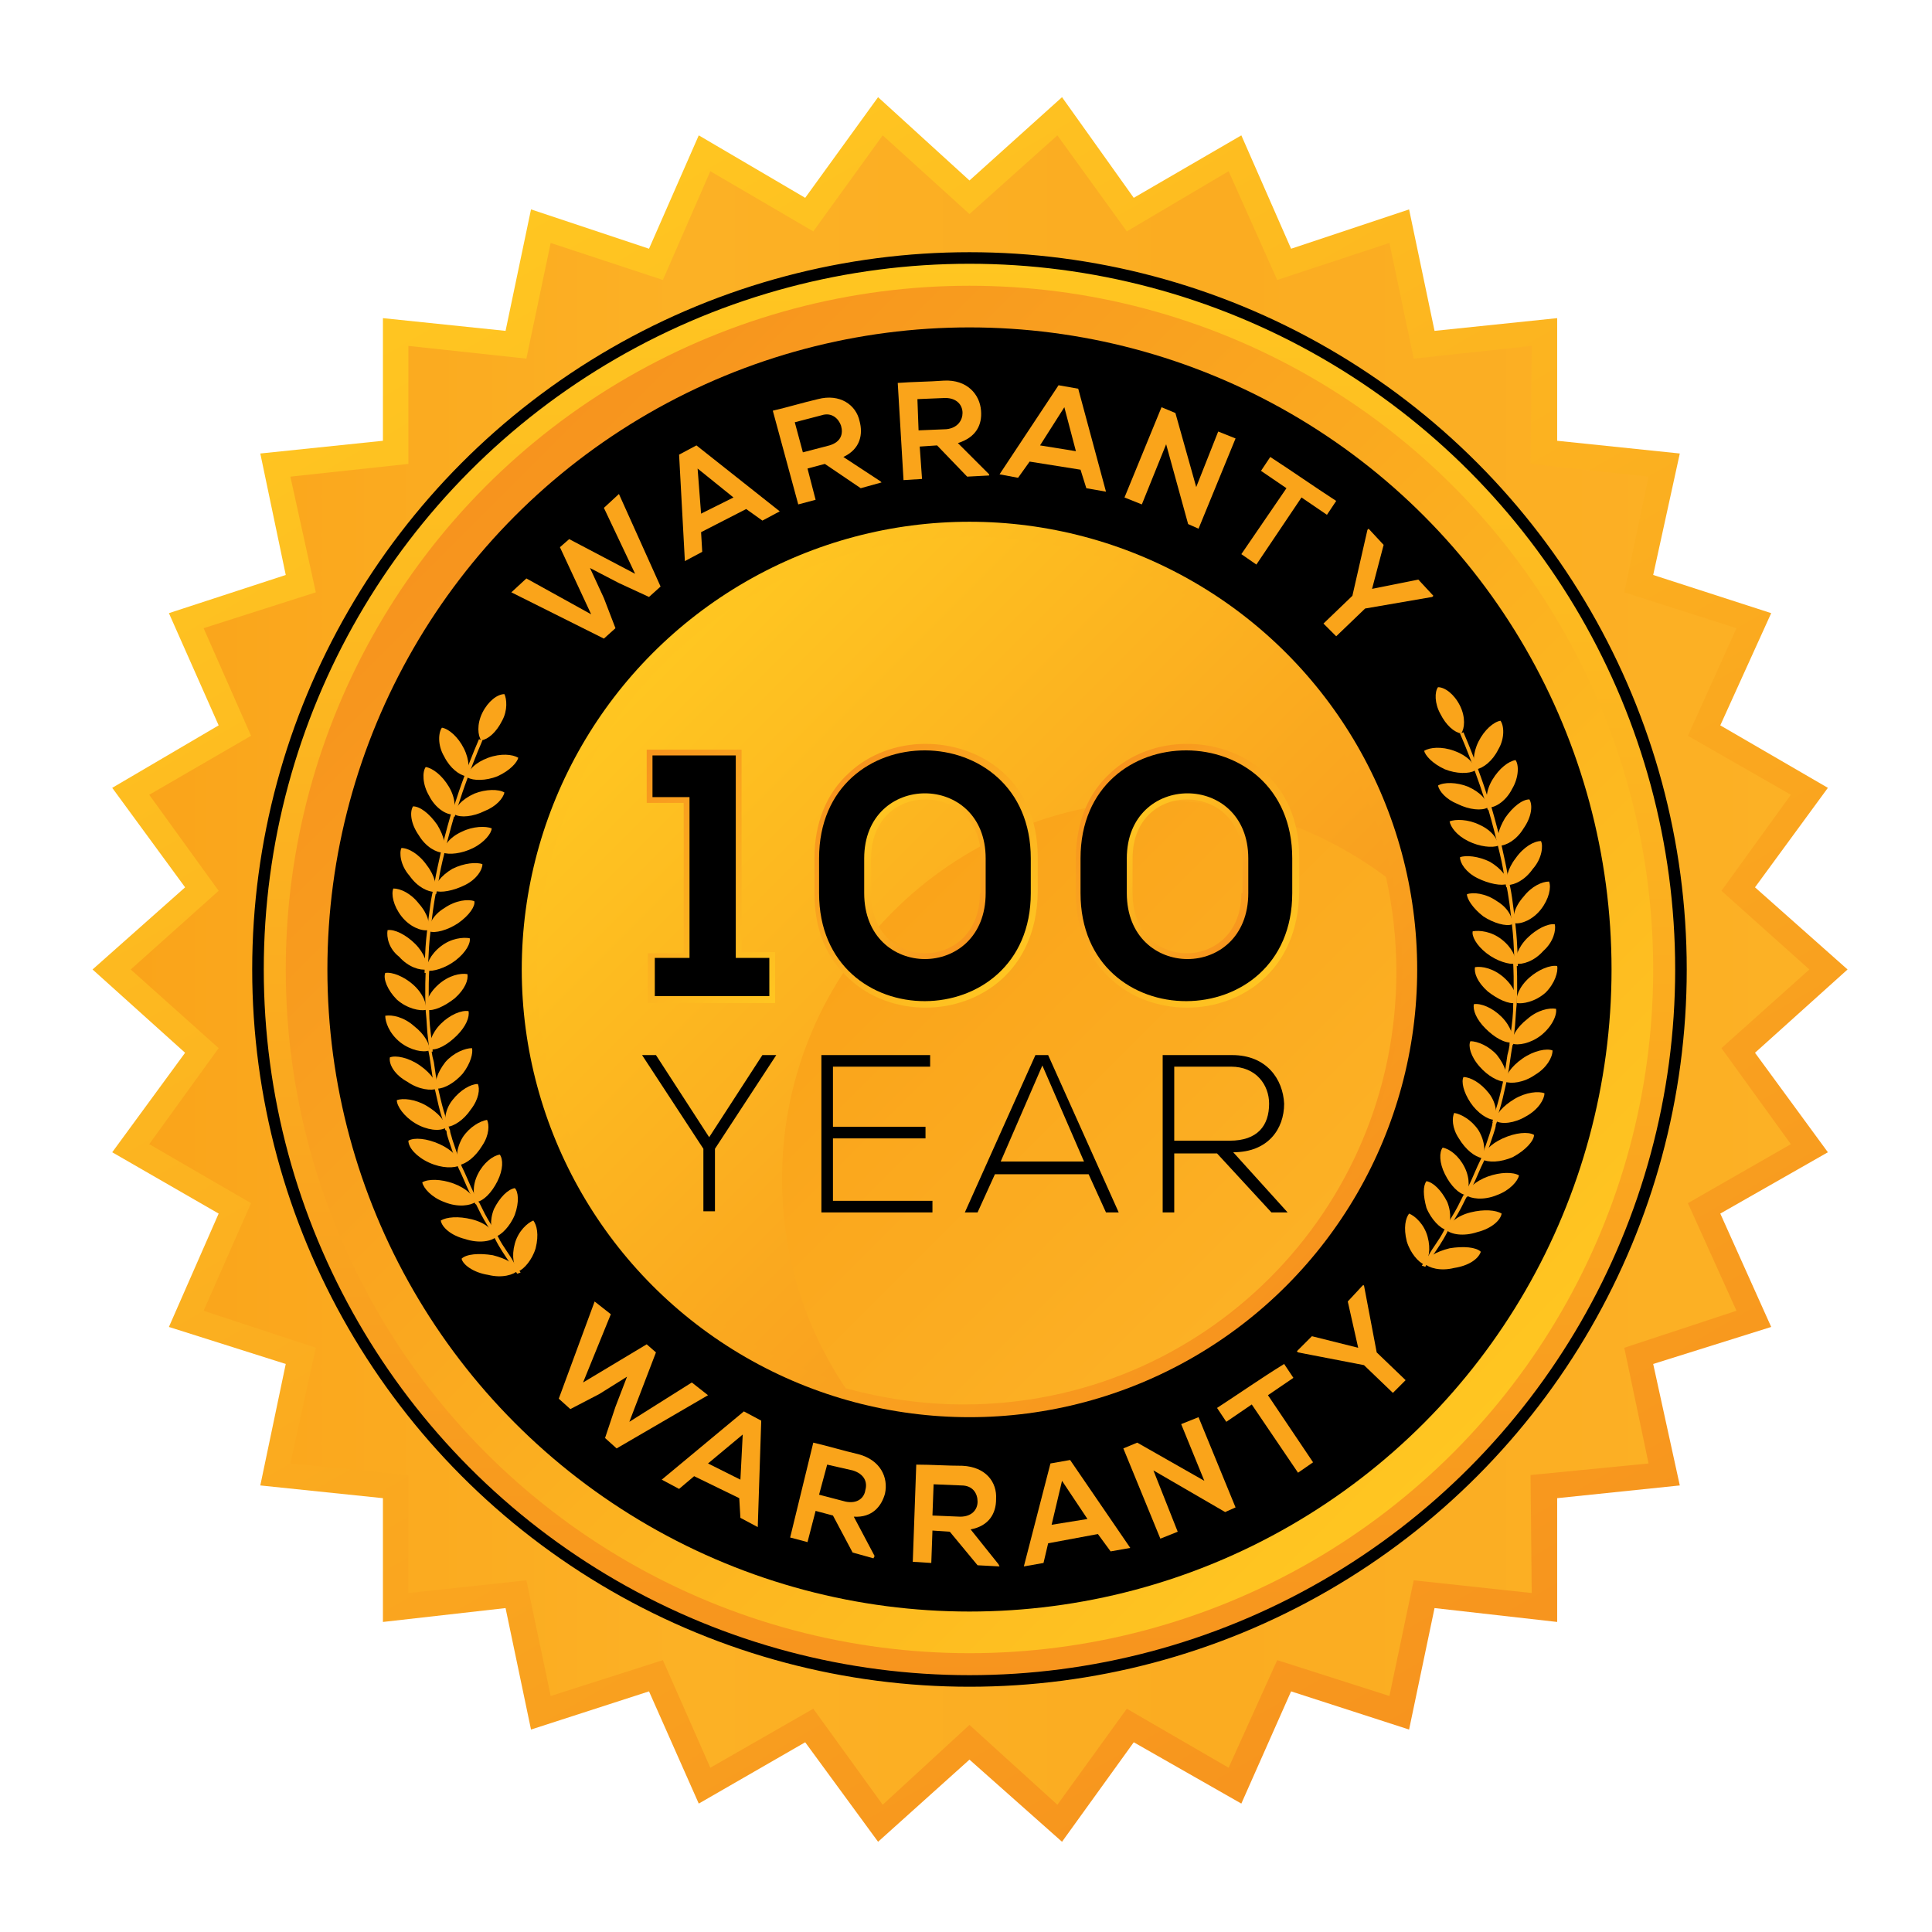 <?xml version="1.0" encoding="utf-8"?>
<!-- Generator: Adobe Illustrator 19.2.1, SVG Export Plug-In . SVG Version: 6.00 Build 0)  -->
<svg version="1.1" id="Layer_1" xmlns="http://www.w3.org/2000/svg" xmlns:xlink="http://www.w3.org/1999/xlink" x="0px" y="0px"
	 viewBox="0 0 167 167" style="enable-background:new 0 0 167 167;" xml:space="preserve">
<style type="text/css">
	.st0{fill:url(#SVGID_1_);}
	.st1{fill:url(#SVGID_2_);}
	.st2{fill:url(#SVGID_3_);stroke:#000000;stroke-miterlimit:10;}
	.st3{fill:url(#SVGID_4_);}
	.st4{fill:url(#SVGID_5_);}
	.st5{fill:url(#SVGID_6_);}
	.st6{fill:url(#SVGID_7_);}
	.st7{fill:#FAA41A;}
	.st8{fill:url(#SVGID_8_);}
	.st9{fill:url(#SVGID_9_);}
	.st10{fill:url(#SVGID_10_);}
	.st11{fill:url(#SVGID_11_);}
	.st12{fill:url(#SVGID_12_);}
</style>
<linearGradient id="SVGID_1_" gradientUnits="userSpaceOnUse" x1="121.751" y1="149.498" x2="45.914" y2="18.143">
	<stop  offset="0" style="stop-color:#F7941E"/>
	<stop  offset="1" style="stop-color:#FFC621"/>
</linearGradient>
<polygon class="st0" points="83.8,15.6 91.8,8.4 98,17.1 107.3,11.7 111.6,21.5 121.8,18.1 124,28.6 134.6,27.5 134.6,38.1 
	145.2,39.2 142.9,49.7 153.1,53 148.7,62.7 158,68.1 151.7,76.7 159.7,83.8 151.7,91 158,99.6 148.7,104.9 153.1,114.7 142.9,117.9 
	145.2,128.4 134.6,129.5 134.6,140.2 124,139 121.8,149.5 111.6,146.2 107.3,155.9 98,150.6 91.8,159.2 83.8,152.1 75.9,159.2 
	69.6,150.6 60.4,155.9 56.1,146.2 45.9,149.5 43.7,139 33.1,140.2 33.1,129.5 22.5,128.4 24.7,117.9 14.6,114.7 18.9,104.9 
	9.7,99.6 16,91 8,83.8 16,76.7 9.7,68.1 18.9,62.7 14.6,53 24.7,49.7 22.5,39.2 33.1,38.1 33.1,27.5 43.7,28.6 45.9,18.1 56.1,21.5 
	60.4,11.7 69.6,17.1 75.9,8.4 "/>
<linearGradient id="SVGID_2_" gradientUnits="userSpaceOnUse" x1="11.297" y1="83.82" x2="156.368" y2="83.82">
	<stop  offset="0" style="stop-color:#FAA41A"/>
	<stop  offset="0.329" style="stop-color:#FCB125"/>
	<stop  offset="0.639" style="stop-color:#FBAC21"/>
	<stop  offset="1" style="stop-color:#FCB125"/>
</linearGradient>
<polygon class="st1" points="83.8,18.5 91.4,11.7 97.4,20 106.2,14.8 110.4,24.2 120.1,21 122.2,31 132.4,29.9 132.3,40.1 
	142.5,41.2 140.4,51.2 150.1,54.3 145.9,63.6 154.8,68.7 148.8,77 156.4,83.8 148.8,90.6 154.8,98.9 145.9,104 150.1,113.3 
	140.4,116.5 142.5,126.5 132.3,127.5 132.4,137.7 122.2,136.6 120.1,146.6 110.4,143.5 106.2,152.8 97.4,147.7 91.4,156 83.8,149.1 
	76.3,156 70.3,147.7 61.4,152.8 57.3,143.5 47.6,146.6 45.5,136.6 35.3,137.7 35.3,127.5 25.1,126.5 27.3,116.5 17.6,113.3 
	21.7,104 12.9,98.9 18.9,90.6 11.3,83.8 18.9,77 12.9,68.7 21.7,63.6 17.6,54.3 27.3,51.2 25.1,41.2 35.3,40.1 35.3,29.9 45.5,31 
	47.6,21 57.3,24.2 61.4,14.8 70.3,20 76.3,11.7 "/>
<linearGradient id="SVGID_3_" gradientUnits="userSpaceOnUse" x1="83.832" y1="145.32" x2="83.832" y2="22.32">
	<stop  offset="0" style="stop-color:#F7941E"/>
	<stop  offset="1" style="stop-color:#FFC621"/>
</linearGradient>
<circle class="st2" cx="83.8" cy="83.8" r="61.5"/>
<linearGradient id="SVGID_4_" gradientUnits="userSpaceOnUse" x1="-1947.196" y1="412.418" x2="-1829.083" y2="412.418" gradientTransform="matrix(0.707 0.707 -0.707 0.707 1710.573 1127.312)">
	<stop  offset="0" style="stop-color:#F7941E"/>
	<stop  offset="1" style="stop-color:#FFC621"/>
</linearGradient>
<circle class="st3" cx="83.8" cy="83.8" r="59.1"/>
<circle cx="83.8" cy="83.8" r="55.5"/>
<linearGradient id="SVGID_5_" gradientUnits="userSpaceOnUse" x1="111.225" y1="111.183" x2="56.44" y2="56.397">
	<stop  offset="0" style="stop-color:#F7941E"/>
	<stop  offset="1" style="stop-color:#FFC621"/>
</linearGradient>
<circle class="st4" cx="83.8" cy="83.8" r="38.7"/>
<linearGradient id="SVGID_6_" gradientUnits="userSpaceOnUse" x1="110.275" y1="110.233" x2="57.39" y2="57.347">
	<stop  offset="0" style="stop-color:#F7941E"/>
	<stop  offset="1" style="stop-color:#FFC621"/>
</linearGradient>
<circle class="st5" cx="83.8" cy="83.8" r="37.4"/>
<linearGradient id="SVGID_7_" gradientUnits="userSpaceOnUse" x1="77.288" y1="78.757" x2="109.414" y2="110.883">
	<stop  offset="0" style="stop-color:#FAA41A"/>
	<stop  offset="1" style="stop-color:#FCB125"/>
</linearGradient>
<path class="st6" d="M67.6,101.9c0,6.7,2,12.9,5.5,18.1c3.3,0.9,6.7,1.4,10.2,1.4c20.7,0,37.4-16.7,37.4-37.4c0-2.8-0.3-5.5-0.9-8.2
	c-5.5-4.1-12.3-6.6-19.6-6.6C82.2,69.3,67.6,83.9,67.6,101.9z"/>
<g>
	<path class="st7" d="M57.1,50.7l-1,0.9l-2.6-1.2L51,49.1l1.2,2.6l1,2.6l-1,0.9l-8-4l1.3-1.2l5.6,3.1l-2.7-5.8l0.8-0.7l5.7,3
		l-2.7-5.7l1.3-1.2L57.1,50.7z"/>
	<path class="st7" d="M64.5,44l-3.9,2l0.1,1.7l-1.5,0.8l-0.5-9.2l1.5-0.8l7.2,5.7l-1.5,0.8L64.5,44z M60.3,40.5l0.3,3.9l2.8-1.4
		L60.3,40.5z"/>
	<path class="st7" d="M76.2,41.7l-1.8,0.5l-3.1-2.1l-1.5,0.4l0.7,2.7L69,43.6l-2.2-8.1c1.3-0.3,2.6-0.7,3.9-1
		c1.9-0.5,3.3,0.5,3.6,1.9c0.3,1.1,0.1,2.4-1.4,3.1l3.2,2.1L76.2,41.7z M68.7,36.5l0.7,2.6l2.3-0.6c1-0.3,1.2-1,1-1.7
		c-0.2-0.6-0.8-1.2-1.7-0.9L68.7,36.5z"/>
	<path class="st7" d="M85.5,41.1l-1.9,0.1L81,38.5l-1.5,0.1l0.2,2.8l-1.6,0.1l-0.5-8.4c1.3-0.1,2.7-0.1,4-0.2c2-0.1,3.1,1.2,3.2,2.6
		c0.1,1.2-0.4,2.3-2,2.8l2.7,2.7L85.5,41.1z M79.3,34.5l0.1,2.7l2.4-0.1c1-0.1,1.4-0.8,1.4-1.4c0-0.7-0.5-1.3-1.5-1.3L79.3,34.5z"/>
	<path class="st7" d="M93.4,40.6L89,39.9l-1,1.4L86.4,41l5.1-7.7l1.7,0.3l2.4,8.9l-1.7-0.3L93.4,40.6z M92,35.2l-2.1,3.3L93,39
		L92,35.2z"/>
	<path class="st7" d="M105.3,37.3l1.5,0.6l-3.2,7.8l-0.9-0.4l0,0l-1.9-6.9l-2.1,5.2l-1.5-0.6l3.2-7.8l1.2,0.5l1.8,6.4L105.3,37.3z"
		/>
	<path class="st7" d="M111.2,42.2l-2.2-1.5l0.8-1.2c2,1.3,3.7,2.5,5.7,3.8l-0.8,1.2l-2.2-1.5l-3.9,5.8l-1.3-0.9L111.2,42.2z"/>
	<path class="st7" d="M118.6,50.9l4-0.8l1.3,1.4l-0.1,0.1l-5.8,1l-2.5,2.4l-1.1-1.1l2.5-2.4l1.3-5.7l0.1-0.1l1.3,1.4L118.6,50.9z"/>
</g>
<g>
	<path d="M60.8,99.3l-5.3-8.1v0h1.2l4.6,7.1l4.6-7.1h1.2v0l-5.3,8.1v5.4h-1V99.3z"/>
	<path d="M72,97.4h8v1h-8v5.4h8.6v1H71V91.2h9.4v1H72V97.4z"/>
	<path d="M95.6,104.8l-1.5-3.3H86l-1.5,3.3h-1.1l6.1-13.6h1.1l6.1,13.6H95.6z M93.7,100.4l-3.6-8.3l-3.6,8.3H93.7z"/>
	<path d="M111.3,104.8h-1.4l-4.7-5.1h-3.7v5.1h-1V91.2c2,0,4,0,6,0c3,0,4.4,2.1,4.5,4.2c0,2.2-1.4,4.2-4.4,4.2L111.3,104.8z
		 M101.5,98.6h4.8c2.4,0,3.4-1.3,3.4-3.2c0-1.6-1.1-3.2-3.3-3.2h-4.9V98.6z"/>
</g>
<g>
	<linearGradient id="SVGID_8_" gradientUnits="userSpaceOnUse" x1="52.515" y1="68.205" x2="68.967" y2="84.656">
		<stop  offset="0" style="stop-color:#F7941E"/>
		<stop  offset="1" style="stop-color:#FFC621"/>
	</linearGradient>
	<path class="st8" d="M67,86.7H56v-4.3h3.1V69.4h-3.2v-4.6h8.2v17.5H67V86.7z M57,85.7H66v-2.3h-2.9V65.8h-6.2v2.6h3.2v14.9H57V85.7
		z"/>
	<path d="M56.5,82.8h3.1V68.9h-3.2v-3.6h7.2v17.5h2.9v3.3h-9.9V82.8z"/>
</g>
<g>
	<linearGradient id="SVGID_9_" gradientUnits="userSpaceOnUse" x1="72.227" y1="67.957" x2="87.757" y2="83.488">
		<stop  offset="0" style="stop-color:#F7941E"/>
		<stop  offset="1" style="stop-color:#FFC621"/>
	</linearGradient>
	<path class="st9" d="M80,87.1c-2.5,0-4.9-0.9-6.6-2.5c-2-1.8-3-4.3-3-7.4v-3c0-3,1-5.6,3-7.4c1.7-1.6,4.1-2.5,6.6-2.5
		c4.7,0,9.7,3.1,9.7,9.8v3C89.6,84,84.6,87.1,80,87.1z M80,65.4c-2.3,0-4.4,0.8-5.9,2.2c-1.8,1.6-2.7,3.9-2.7,6.6v3
		c0,2.7,0.9,5,2.7,6.6c1.6,1.4,3.7,2.2,5.9,2.2c4.2,0,8.7-2.8,8.7-8.8v-3C88.6,68.2,84.1,65.4,80,65.4z"/>
	<linearGradient id="SVGID_10_" gradientUnits="userSpaceOnUse" x1="84.993" y1="80.768" x2="74.939" y2="70.715">
		<stop  offset="0" style="stop-color:#F7941E"/>
		<stop  offset="1" style="stop-color:#FFC621"/>
	</linearGradient>
	<path class="st10" d="M80,68.1c-1.5,0-2.9,0.5-3.9,1.5c-1.2,1.1-1.8,2.7-1.8,4.6v3c0,1.9,0.6,3.5,1.8,4.6c1,1,2.4,1.6,4,1.6
		c2.9,0,5.7-2.1,5.7-6.2v-3C85.7,70.2,82.8,68.1,80,68.1z M84.7,77.2c0,3.6-2.5,5.2-4.7,5.2c-2.3,0-4.7-1.6-4.7-5.2v-3
		c0-3.5,2.4-5.1,4.7-5.1c2.3,0,4.8,1.6,4.8,5.1V77.2z"/>
	<path d="M70.8,74.2c0-12.5,18.3-12.4,18.3,0v3c0,12.4-18.3,12.5-18.3,0V74.2z M74.7,77.2c0,7.6,10.5,7.6,10.5,0v-3
		c0-7.5-10.5-7.5-10.5,0V77.2z"/>
</g>
<g>
	<linearGradient id="SVGID_11_" gradientUnits="userSpaceOnUse" x1="94.844" y1="67.957" x2="110.375" y2="83.488">
		<stop  offset="0" style="stop-color:#F7941E"/>
		<stop  offset="1" style="stop-color:#FFC621"/>
	</linearGradient>
	<path class="st11" d="M102.6,87.1c-2.5,0-4.9-0.9-6.6-2.5c-2-1.8-3-4.3-3-7.4v-3c0-3,1-5.6,3-7.4c1.7-1.6,4.1-2.5,6.6-2.5
		c4.7,0,9.7,3.1,9.7,9.8v3C112.2,84,107.2,87.1,102.6,87.1z M102.6,65.4c-2.3,0-4.4,0.8-5.9,2.2c-1.8,1.6-2.7,3.9-2.7,6.6v3
		c0,2.7,0.9,5,2.7,6.6c1.6,1.4,3.7,2.2,5.9,2.2c4.2,0,8.7-2.8,8.7-8.8v-3C111.2,68.2,106.8,65.4,102.6,65.4z"/>
	<linearGradient id="SVGID_12_" gradientUnits="userSpaceOnUse" x1="107.611" y1="80.768" x2="97.557" y2="70.715">
		<stop  offset="0" style="stop-color:#F7941E"/>
		<stop  offset="1" style="stop-color:#FFC621"/>
	</linearGradient>
	<path class="st12" d="M102.6,68.1c-1.5,0-2.9,0.5-3.9,1.5c-1.2,1.1-1.8,2.7-1.8,4.6v3c0,1.9,0.6,3.5,1.8,4.6c1,1,2.4,1.6,4,1.6
		c2.9,0,5.7-2.1,5.7-6.2v-3C108.3,70.2,105.4,68.1,102.6,68.1z M107.3,77.2c0,3.6-2.5,5.2-4.7,5.2c-2.3,0-4.7-1.6-4.7-5.2v-3
		c0-3.5,2.4-5.1,4.7-5.1c2.3,0,4.8,1.6,4.8,5.1V77.2z"/>
	<path d="M93.4,74.2c0-12.5,18.3-12.4,18.3,0v3c0,12.4-18.3,12.5-18.3,0V74.2z M97.4,77.2c0,7.6,10.5,7.6,10.5,0v-3
		c0-7.5-10.5-7.5-10.5,0V77.2z"/>
</g>
<g>
	<g>
		<path class="st7" d="M124.3,59.4c0.6,0,1.4,0.6,1.9,1.6c0.5,1,0.4,2,0.1,2.4c-0.6-0.1-1.3-0.7-1.8-1.7
			C124,60.8,124,59.8,124.3,59.4z"/>
	</g>
	<g>
		<path class="st7" d="M128.9,69.9c0,0-0.5-1.7-1.1-3.3c-0.6-1.7-1.3-3.3-1.3-3.3l-0.3,0.1c0,0,0.7,1.6,1.3,3.3
			c0.6,1.6,1.1,3.3,1.1,3.3L128.9,69.9z"/>
		<g>
			<path class="st7" d="M129.7,62.3c-0.6,0.1-1.4,0.8-1.9,1.8c-0.5,1-0.5,2-0.2,2.4c0.6-0.1,1.4-0.7,1.9-1.7
				C130.1,63.8,130,62.7,129.7,62.3z"/>
			<path class="st7" d="M123.1,64.9c0.5-0.3,1.5-0.4,2.6,0c1.1,0.4,1.8,1.1,1.8,1.7c-0.5,0.3-1.6,0.3-2.6-0.1
				C123.8,66,123.2,65.3,123.1,64.9z"/>
		</g>
		<g>
			<path class="st7" d="M124.3,67.9c0.5-0.3,1.6-0.3,2.6,0.1c1.1,0.5,1.7,1.2,1.7,1.8l0,0c-0.5,0.3-1.6,0.2-2.6-0.3
				C125,69.1,124.4,68.4,124.3,67.9z"/>
			<path class="st7" d="M131,65.7c-0.6,0.1-1.4,0.7-2,1.7c-0.6,1-0.6,2-0.3,2.4l0,0c0.6,0,1.5-0.6,2-1.6
				C131.3,67.2,131.3,66.1,131,65.7z"/>
		</g>
	</g>
	<g>
		<path class="st7" d="M130.5,76.6c0,0-0.1-0.4-0.2-1.1c-0.1-0.6-0.3-1.5-0.5-2.4c-0.4-1.7-0.9-3.4-0.9-3.4l-0.3,0.1
			c0,0,0.5,1.7,0.9,3.4c0.2,0.8,0.4,1.7,0.5,2.4c0.1,0.6,0.2,1.1,0.2,1.1L130.5,76.6z"/>
		<g>
			<path class="st7" d="M132.2,69.1c-0.6,0-1.4,0.6-2.1,1.6c-0.6,1-0.8,1.9-0.5,2.4c0.6,0,1.5-0.5,2.1-1.5
				C132.4,70.6,132.5,69.6,132.2,69.1z"/>
			<path class="st7" d="M125.3,71c0.5-0.2,1.6-0.2,2.6,0.3c1.1,0.5,1.6,1.3,1.6,1.8c-0.5,0.2-1.6,0.1-2.6-0.4
				C125.9,72.2,125.4,71.5,125.3,71z"/>
		</g>
		<g>
			<path class="st7" d="M126.2,74.1c0.5-0.2,1.6-0.1,2.6,0.4c1,0.6,1.6,1.4,1.5,1.9l0,0c-0.5,0.2-1.6,0-2.6-0.5
				C126.7,75.4,126.2,74.6,126.2,74.1z"/>
			<path class="st7" d="M133.2,72.7c-0.6,0-1.5,0.5-2.2,1.5c-0.7,0.9-0.9,1.9-0.7,2.3l0,0c0.6,0,1.5-0.4,2.2-1.4
				C133.3,74.2,133.4,73.1,133.2,72.7z"/>
		</g>
	</g>
	<g>
		<path class="st7" d="M131.2,83.5c0,0,0-1.8-0.2-3.5c-0.1-0.9-0.2-1.7-0.3-2.4c-0.1-0.7-0.2-1.1-0.2-1.1l-0.3,0
			c0,0,0.1,0.4,0.2,1.1c0.1,0.6,0.2,1.5,0.3,2.4c0.2,1.7,0.2,3.5,0.2,3.5L131.2,83.5z"/>
		<g>
			<path class="st7" d="M133.9,76.2c-0.6,0-1.5,0.4-2.2,1.3c-0.8,0.9-1,1.8-0.8,2.3c0.6,0.1,1.6-0.3,2.3-1.2
				C133.9,77.7,134.1,76.7,133.9,76.2z"/>
			<path class="st7" d="M126.8,77.3c0.5-0.2,1.6-0.1,2.6,0.6c1,0.6,1.4,1.5,1.3,2c-0.5,0.2-1.6-0.1-2.5-0.7
				C127.3,78.5,126.8,77.7,126.8,77.3z"/>
		</g>
		<g>
			<path class="st7" d="M127.3,80.5c0.6-0.1,1.6,0,2.5,0.7c0.9,0.7,1.3,1.6,1.2,2.1l0,0c-0.5,0.1-1.6-0.2-2.5-0.9
				C127.6,81.7,127.2,80.9,127.3,80.5z"/>
			<path class="st7" d="M134.4,79.9c-0.6-0.1-1.6,0.4-2.4,1.2c-0.8,0.8-1.1,1.8-1,2.2l0,0c0.6,0.1,1.6-0.2,2.4-1.1
				C134.3,81.4,134.5,80.4,134.4,79.9z"/>
		</g>
	</g>
	<g>
		<path class="st7" d="M130.8,90.3c0,0,0-0.4,0.1-1.1c0.1-0.7,0.1-1.5,0.2-2.4c0.1-1.8,0-3.5,0-3.5l-0.3,0c0,0,0.1,1.7,0,3.5
			c0,0.9-0.1,1.7-0.2,2.4c-0.1,0.7-0.1,1.1-0.1,1.1L130.8,90.3z"/>
		<g>
			<path class="st7" d="M134.6,83.5c-0.6-0.1-1.6,0.3-2.4,1c-0.9,0.8-1.2,1.7-1.1,2.2c0.5,0.1,1.6-0.1,2.5-0.9
				C134.4,85,134.7,84,134.6,83.5z"/>
			<path class="st7" d="M127.5,83.6c0.6-0.1,1.6,0.1,2.5,0.9c0.9,0.8,1.2,1.7,1,2.2c-0.6,0.1-1.5-0.3-2.4-1
				C127.7,84.9,127.4,84.1,127.5,83.6z"/>
		</g>
		<g>
			<path class="st7" d="M127.4,86.8c0.6-0.1,1.6,0.3,2.4,1.1c0.8,0.8,1.1,1.8,0.9,2.2l0,0c-0.6,0.1-1.5-0.4-2.3-1.2
				C127.6,88.1,127.3,87.3,127.4,86.8z"/>
			<path class="st7" d="M134.5,87.2c-0.6-0.1-1.6,0.1-2.5,0.9c-0.9,0.7-1.4,1.6-1.3,2.1l0,0c0.5,0.2,1.6,0,2.5-0.7
				C134.2,88.7,134.6,87.7,134.5,87.2z"/>
		</g>
	</g>
	<g>
		<path class="st7" d="M129.3,97.1c0,0,0.1-0.4,0.3-1.1c0.2-0.6,0.4-1.5,0.6-2.4c0.2-0.9,0.3-1.7,0.4-2.4c0.1-0.7,0.2-1.1,0.2-1.1
			l-0.3,0c0,0,0,0.4-0.2,1.1c-0.1,0.6-0.2,1.5-0.4,2.4c-0.2,0.9-0.4,1.7-0.6,2.3c-0.2,0.6-0.3,1.1-0.3,1.1L129.3,97.1z"/>
		<g>
			<path class="st7" d="M134.2,90.8c-0.5-0.2-1.6,0-2.6,0.7c-1,0.7-1.5,1.5-1.5,2c0.5,0.2,1.6,0.1,2.6-0.6
				C133.7,92.3,134.2,91.4,134.2,90.8z"/>
			<path class="st7" d="M127.1,90c0.6,0,1.6,0.4,2.3,1.2c0.7,0.9,1,1.8,0.7,2.3c-0.6,0-1.5-0.5-2.2-1.3
				C127.1,91.3,126.9,90.4,127.1,90z"/>
		</g>
		<g>
			<path class="st7" d="M126.5,93.1c0.6,0,1.5,0.5,2.2,1.4c0.7,0.9,0.7,1.9,0.5,2.3l0,0c-0.6,0-1.5-0.6-2.1-1.5
				C126.5,94.4,126.3,93.5,126.5,93.1z"/>
			<path class="st7" d="M133.5,94.5c-0.5-0.2-1.6-0.1-2.6,0.5c-1,0.6-1.7,1.4-1.6,1.9l0,0c0.5,0.3,1.6,0.2,2.6-0.4
				C133,95.9,133.5,95,133.5,94.5z"/>
		</g>
	</g>
	<g>
		<path class="st7" d="M126.8,103.5c0,0,0.2-0.4,0.5-1c0.3-0.6,0.6-1.4,1-2.2c0.3-0.8,0.6-1.7,0.8-2.3c0.1-0.3,0.2-0.6,0.2-0.8
			c0.1-0.2,0.1-0.3,0.1-0.3l-0.3-0.1c0,0,0,0.1-0.1,0.3c0,0.2-0.1,0.4-0.2,0.8c-0.2,0.6-0.5,1.5-0.8,2.3c-0.4,0.8-0.7,1.6-1,2.2
			c-0.3,0.6-0.5,1-0.5,1L126.8,103.5z"/>
		<g>
			<path class="st7" d="M132.6,98.1c-0.5-0.3-1.6-0.2-2.7,0.3c-1.1,0.5-1.7,1.2-1.8,1.8c0.5,0.3,1.6,0.3,2.7-0.2
				C131.9,99.4,132.6,98.6,132.6,98.1z"/>
			<path class="st7" d="M125.7,96.2c0.6,0.1,1.5,0.6,2.1,1.5c0.6,1,0.6,2,0.3,2.4c-0.6-0.1-1.4-0.7-2-1.7
				C125.5,97.5,125.5,96.6,125.7,96.2z"/>
		</g>
		<g>
			<path class="st7" d="M124.7,99.2c0.6,0.1,1.4,0.7,1.9,1.7c0.5,1,0.4,2,0.1,2.4l0,0c-0.6-0.1-1.3-0.8-1.8-1.8
				C124.4,100.5,124.4,99.6,124.7,99.2z"/>
			<path class="st7" d="M131.3,101.6c-0.5-0.3-1.6-0.3-2.7,0.1c-1.1,0.4-1.8,1.1-1.9,1.6l0,0c0.4,0.3,1.5,0.5,2.7,0
				C130.5,102.9,131.2,102.1,131.3,101.6z"/>
		</g>
	</g>
	<g>
		<path class="st7" d="M123.2,109.5c0,0,0.2-0.4,0.6-0.9c0.4-0.6,0.9-1.3,1.3-2.1c0.4-0.8,0.9-1.5,1.2-2.1c0.3-0.6,0.5-1,0.5-1
			l-0.3-0.1c0,0-0.2,0.4-0.5,1c-0.3,0.6-0.8,1.3-1.2,2.1c-0.4,0.8-1,1.5-1.3,2.1c-0.4,0.6-0.6,0.9-0.6,0.9L123.2,109.5z"/>
		<g>
			<path class="st7" d="M129.8,104.9c-0.5-0.3-1.5-0.4-2.7-0.1c-1.2,0.3-1.9,1-2.1,1.5c0.4,0.4,1.5,0.6,2.7,0.2
				C128.9,106.2,129.7,105.5,129.8,104.9z"/>
			<path class="st7" d="M123.3,102.1c0.6,0.1,1.3,0.8,1.8,1.8c0.4,1,0.3,2-0.1,2.4c-0.5-0.1-1.3-0.9-1.7-1.9
				C123,103.3,123,102.5,123.3,102.1z"/>
		</g>
		<g>
			<path class="st7" d="M121.8,104.9c0.5,0.2,1.3,0.9,1.6,2c0.3,1.1,0.1,2-0.3,2.4l0,0c-0.5-0.2-1.2-1-1.5-2
				C121.3,106.1,121.5,105.3,121.8,104.9z"/>
			<path class="st7" d="M128,108.2c-0.4-0.4-1.5-0.5-2.7-0.3c-1.2,0.3-2,0.8-2.2,1.3l0,0c0.4,0.4,1.4,0.7,2.6,0.4
				C127,109.4,127.8,108.8,128,108.2z"/>
		</g>
	</g>
</g>
<g>
	<g>
		<path class="st7" d="M43.6,60c-0.6,0-1.4,0.6-1.9,1.6c-0.5,1-0.4,2-0.1,2.4c0.6-0.1,1.3-0.7,1.8-1.7C43.9,61.4,43.8,60.4,43.6,60z
			"/>
	</g>
	<g>
		<path class="st7" d="M39,70.5c0,0,0.5-1.7,1.1-3.3c0.6-1.7,1.3-3.3,1.3-3.3l0.3,0.1c0,0-0.7,1.6-1.3,3.3c-0.6,1.6-1.1,3.3-1.1,3.3
			L39,70.5z"/>
		<g>
			<path class="st7" d="M38.2,62.9c0.6,0.1,1.4,0.8,1.9,1.8c0.5,1,0.5,2,0.2,2.4c-0.6-0.1-1.4-0.7-1.9-1.7
				C37.8,64.4,37.9,63.3,38.2,62.9z"/>
			<path class="st7" d="M44.8,65.5c-0.5-0.3-1.5-0.4-2.6,0c-1.1,0.4-1.8,1.1-1.8,1.7c0.5,0.3,1.6,0.3,2.6-0.1
				C44.1,66.6,44.7,65.9,44.8,65.5z"/>
		</g>
		<g>
			<path class="st7" d="M43.6,68.5c-0.5-0.3-1.6-0.3-2.6,0.1c-1.1,0.5-1.7,1.2-1.7,1.8l0,0c0.5,0.3,1.6,0.2,2.6-0.3
				C42.9,69.7,43.5,69,43.6,68.5z"/>
			<path class="st7" d="M36.8,66.3c0.6,0.1,1.4,0.7,2,1.7c0.6,1,0.6,2,0.3,2.4l0,0c-0.6,0-1.5-0.6-2-1.6
				C36.5,67.8,36.5,66.7,36.8,66.3z"/>
		</g>
	</g>
	<g>
		<path class="st7" d="M37.4,77.2c0,0,0.1-0.4,0.2-1.1c0.1-0.6,0.3-1.5,0.5-2.4c0.4-1.7,0.9-3.4,0.9-3.4l0.3,0.1
			c0,0-0.5,1.7-0.9,3.4c-0.2,0.8-0.4,1.7-0.5,2.4c-0.1,0.6-0.2,1.1-0.2,1.1L37.4,77.2z"/>
		<g>
			<path class="st7" d="M35.7,69.7c0.6,0,1.4,0.6,2.1,1.6c0.6,1,0.8,1.9,0.5,2.4c-0.6,0-1.5-0.5-2.1-1.5
				C35.5,71.2,35.4,70.2,35.7,69.7z"/>
			<path class="st7" d="M42.5,71.6c-0.5-0.2-1.6-0.2-2.6,0.3c-1.1,0.5-1.6,1.3-1.6,1.8c0.5,0.2,1.6,0.1,2.6-0.4
				C41.9,72.8,42.5,72,42.5,71.6z"/>
		</g>
		<g>
			<path class="st7" d="M41.7,74.7c-0.5-0.2-1.6-0.1-2.6,0.4c-1,0.6-1.6,1.4-1.5,1.9l0,0c0.5,0.2,1.6,0,2.6-0.5
				C41.2,76,41.7,75.2,41.7,74.7z"/>
			<path class="st7" d="M34.7,73.3c0.6,0,1.5,0.5,2.2,1.5c0.7,0.9,0.9,1.9,0.7,2.3l0,0c-0.6,0-1.5-0.4-2.2-1.4
				C34.6,74.8,34.5,73.7,34.7,73.3z"/>
		</g>
	</g>
	<g>
		<path class="st7" d="M36.7,84.1c0,0,0-1.8,0.2-3.5c0.1-0.9,0.2-1.7,0.3-2.4c0.1-0.7,0.2-1.1,0.2-1.1l0.3,0c0,0-0.1,0.4-0.2,1.1
			c-0.1,0.6-0.2,1.5-0.3,2.4c-0.2,1.7-0.2,3.5-0.2,3.5L36.7,84.1z"/>
		<g>
			<path class="st7" d="M34,76.8c0.6,0,1.5,0.4,2.2,1.3c0.8,0.9,1,1.8,0.8,2.3c-0.6,0.1-1.6-0.3-2.3-1.2C34,78.3,33.8,77.3,34,76.8z
				"/>
			<path class="st7" d="M41,77.9c-0.5-0.2-1.6-0.1-2.6,0.6c-1,0.6-1.4,1.5-1.3,2c0.5,0.2,1.6-0.1,2.5-0.7
				C40.6,79.1,41.1,78.3,41,77.9z"/>
		</g>
		<g>
			<path class="st7" d="M40.6,81.1c-0.6-0.1-1.6,0-2.5,0.7c-0.9,0.7-1.3,1.6-1.2,2.1l0,0c0.5,0.1,1.6-0.2,2.5-0.9
				C40.3,82.3,40.7,81.5,40.6,81.1z"/>
			<path class="st7" d="M33.5,80.4c0.6-0.1,1.6,0.4,2.4,1.2c0.8,0.8,1.1,1.8,1,2.2l0,0c-0.6,0.1-1.6-0.2-2.4-1.1
				C33.6,82,33.4,81,33.5,80.4z"/>
		</g>
	</g>
	<g>
		<path class="st7" d="M37.1,90.9c0,0,0-0.4-0.1-1.1c-0.1-0.7-0.1-1.5-0.2-2.4c-0.1-1.8,0-3.5,0-3.5l0.3,0c0,0-0.1,1.7,0,3.5
			c0,0.9,0.1,1.7,0.2,2.4c0.1,0.7,0.1,1.1,0.1,1.1L37.1,90.9z"/>
		<g>
			<path class="st7" d="M33.3,84.1c0.6-0.1,1.6,0.3,2.4,1c0.9,0.8,1.2,1.7,1.1,2.2c-0.5,0.1-1.6-0.1-2.5-0.9
				C33.5,85.6,33.1,84.6,33.3,84.1z"/>
			<path class="st7" d="M40.4,84.2c-0.6-0.1-1.6,0.1-2.5,0.9c-0.9,0.8-1.2,1.7-1,2.2c0.6,0.1,1.5-0.3,2.4-1
				C40.2,85.5,40.5,84.7,40.4,84.2z"/>
		</g>
		<g>
			<path class="st7" d="M40.5,87.4c-0.6-0.1-1.6,0.3-2.4,1.1c-0.8,0.8-1.1,1.8-0.9,2.2l0,0c0.6,0.1,1.5-0.4,2.3-1.2
				C40.3,88.7,40.6,87.9,40.5,87.4z"/>
			<path class="st7" d="M33.3,87.8c0.6-0.1,1.6,0.1,2.5,0.9c0.9,0.7,1.4,1.6,1.3,2.1l0,0c-0.5,0.2-1.6,0-2.5-0.7
				C33.6,89.3,33.3,88.3,33.3,87.8z"/>
		</g>
	</g>
	<g>
		<path class="st7" d="M38.5,97.7c0,0-0.1-0.4-0.3-1.1c-0.2-0.6-0.4-1.5-0.6-2.4c-0.2-0.9-0.3-1.7-0.4-2.4c-0.1-0.7-0.2-1.1-0.2-1.1
			l0.3,0c0,0,0,0.4,0.2,1.1c0.1,0.6,0.2,1.5,0.4,2.4c0.2,0.9,0.4,1.7,0.6,2.3c0.2,0.6,0.3,1.1,0.3,1.1L38.5,97.7z"/>
		<g>
			<path class="st7" d="M33.7,91.4c0.5-0.2,1.6,0,2.6,0.7c1,0.7,1.5,1.5,1.5,2c-0.5,0.2-1.6,0.1-2.6-0.6
				C34.1,92.9,33.6,92,33.7,91.4z"/>
			<path class="st7" d="M40.8,90.6c-0.6,0-1.6,0.4-2.3,1.2c-0.7,0.9-1,1.8-0.7,2.3c0.6,0,1.5-0.5,2.2-1.3
				C40.7,91.9,40.9,91,40.8,90.6z"/>
		</g>
		<g>
			<path class="st7" d="M41.3,93.7c-0.6,0-1.5,0.5-2.2,1.4c-0.7,0.9-0.7,1.9-0.5,2.3l0,0c0.6,0,1.5-0.6,2.1-1.5
				C41.4,95,41.5,94.1,41.3,93.7z"/>
			<path class="st7" d="M34.3,95.1c0.5-0.2,1.6-0.1,2.6,0.5c1,0.6,1.7,1.4,1.6,1.9l0,0c-0.5,0.3-1.6,0.2-2.6-0.4
				C34.9,96.5,34.3,95.6,34.3,95.1z"/>
		</g>
	</g>
	<g>
		<path class="st7" d="M41.1,104.1c0,0-0.2-0.4-0.5-1c-0.3-0.6-0.6-1.4-1-2.2c-0.3-0.8-0.6-1.7-0.8-2.3c-0.1-0.3-0.2-0.6-0.2-0.8
			c-0.1-0.2-0.1-0.3-0.1-0.3l0.3-0.1c0,0,0,0.1,0.1,0.3c0,0.2,0.1,0.4,0.2,0.8c0.2,0.6,0.5,1.5,0.8,2.3c0.4,0.8,0.7,1.6,1,2.2
			c0.3,0.6,0.5,1,0.5,1L41.1,104.1z"/>
		<g>
			<path class="st7" d="M35.3,98.6c0.5-0.3,1.6-0.2,2.7,0.3c1.1,0.5,1.7,1.2,1.8,1.8c-0.5,0.3-1.6,0.3-2.7-0.2
				C36,100,35.3,99.2,35.3,98.6z"/>
			<path class="st7" d="M42.1,96.8c-0.6,0.1-1.5,0.6-2.1,1.5c-0.6,1-0.6,2-0.3,2.4c0.6-0.1,1.4-0.7,2-1.7
				C42.3,98.1,42.3,97.2,42.1,96.8z"/>
		</g>
		<g>
			<path class="st7" d="M43.2,99.8c-0.6,0.1-1.4,0.7-1.9,1.7c-0.5,1-0.4,2-0.1,2.4l0,0c0.6-0.1,1.3-0.8,1.8-1.8
				C43.5,101.1,43.5,100.2,43.2,99.8z"/>
			<path class="st7" d="M36.5,102.2c0.5-0.3,1.6-0.3,2.7,0.1c1.1,0.4,1.8,1.1,1.9,1.6l0,0c-0.4,0.3-1.5,0.5-2.7,0
				C37.3,103.5,36.6,102.7,36.5,102.2z"/>
		</g>
	</g>
	<g>
		<path class="st7" d="M44.7,110.1c0,0-0.2-0.4-0.6-0.9c-0.4-0.6-0.9-1.3-1.3-2.1c-0.4-0.8-0.9-1.5-1.2-2.1c-0.3-0.6-0.5-1-0.5-1
			l0.3-0.1c0,0,0.2,0.4,0.5,1c0.3,0.6,0.8,1.3,1.2,2.1c0.4,0.8,1,1.5,1.3,2.1c0.4,0.6,0.6,0.9,0.6,0.9L44.7,110.1z"/>
		<g>
			<path class="st7" d="M38.1,105.5c0.5-0.3,1.5-0.4,2.7-0.1c1.2,0.3,1.9,1,2.1,1.5c-0.4,0.4-1.5,0.6-2.7,0.2
				C39,106.8,38.2,106.1,38.1,105.5z"/>
			<path class="st7" d="M44.5,102.7c-0.6,0.1-1.3,0.8-1.8,1.8c-0.4,1-0.3,2,0.1,2.4c0.5-0.1,1.3-0.9,1.7-1.9
				C44.9,103.9,44.8,103,44.5,102.7z"/>
		</g>
		<g>
			<path class="st7" d="M46.1,105.5c-0.5,0.2-1.3,0.9-1.6,2c-0.3,1.1-0.1,2,0.3,2.4l0,0c0.5-0.2,1.2-1,1.5-2
				C46.6,106.7,46.4,105.9,46.1,105.5z"/>
			<path class="st7" d="M39.9,108.8c0.4-0.4,1.5-0.5,2.7-0.3c1.2,0.3,2,0.8,2.2,1.3l0,0c-0.4,0.4-1.4,0.7-2.6,0.4
				C40.9,110,40,109.3,39.9,108.8z"/>
		</g>
	</g>
</g>
<g>
	<path class="st7" d="M53.3,125.2l-1-0.9l0.9-2.7l1-2.6l-2.4,1.5l-2.5,1.3l-1-0.9l3.1-8.4l1.4,1.1l-2.4,5.9l5.5-3.3l0.8,0.7l-2.3,6
		l5.4-3.4l1.4,1.1L53.3,125.2z"/>
	<path class="st7" d="M63.9,129.5l-3.9-1.9l-1.3,1.1l-1.5-0.8l7.1-5.9l1.5,0.8l-0.3,9.2l-1.5-0.8L63.9,129.5z M64.2,124l-3,2.5
		l2.8,1.4L64.2,124z"/>
	<path class="st7" d="M75.5,134.7l-1.8-0.5L72,131l-1.5-0.4l-0.7,2.7l-1.5-0.4l2-8.2c1.3,0.3,2.6,0.7,3.9,1c1.9,0.5,2.6,2,2.3,3.4
		c-0.3,1.1-1.1,2.1-2.7,2l1.8,3.4L75.5,134.7z M71.5,126.6l-0.7,2.6l2.3,0.6c1,0.2,1.6-0.3,1.7-1c0.2-0.7-0.1-1.4-1.1-1.7
		L71.5,126.6z"/>
	<path class="st7" d="M86.4,135.4l-1.9-0.1l-2.4-2.9l-1.5-0.1l-0.1,2.8l-1.6-0.1l0.3-8.4c1.3,0,2.7,0.1,4,0.1c2,0.1,3,1.4,2.9,2.9
		c0,1.2-0.6,2.3-2.2,2.6l2.4,3L86.4,135.4z M80.7,128.3l-0.1,2.7l2.4,0.1c1,0,1.5-0.6,1.5-1.3c0-0.7-0.4-1.4-1.4-1.4L80.7,128.3z"/>
	<path class="st7" d="M94.9,132.6l-4.3,0.8l-0.4,1.7l-1.7,0.3l2.3-8.9l1.7-0.3l5.2,7.6l-1.7,0.3L94.9,132.6z M91.8,128l-0.9,3.8
		l3.1-0.5L91.8,128z"/>
	<path class="st7" d="M102.1,123.1l1.5-0.6l3.2,7.8l-0.9,0.4l0,0l-6.2-3.6l2.1,5.3l-1.5,0.6l-3.2-7.8l1.2-0.5l5.8,3.3L102.1,123.1z"
		/>
	<path class="st7" d="M108.2,121.4l-2.2,1.5l-0.8-1.2c2-1.3,3.7-2.5,5.8-3.8l0.8,1.2l-2.2,1.5l3.9,5.8l-1.3,0.9L108.2,121.4z"/>
	<path class="st7" d="M117.4,116.5l-0.9-4l1.3-1.4l0.1,0l1.1,5.8l2.5,2.4l-1.1,1.1l-2.5-2.4l-5.7-1.1l-0.1-0.1l1.3-1.3L117.4,116.5z
		"/>
</g>
</svg>
